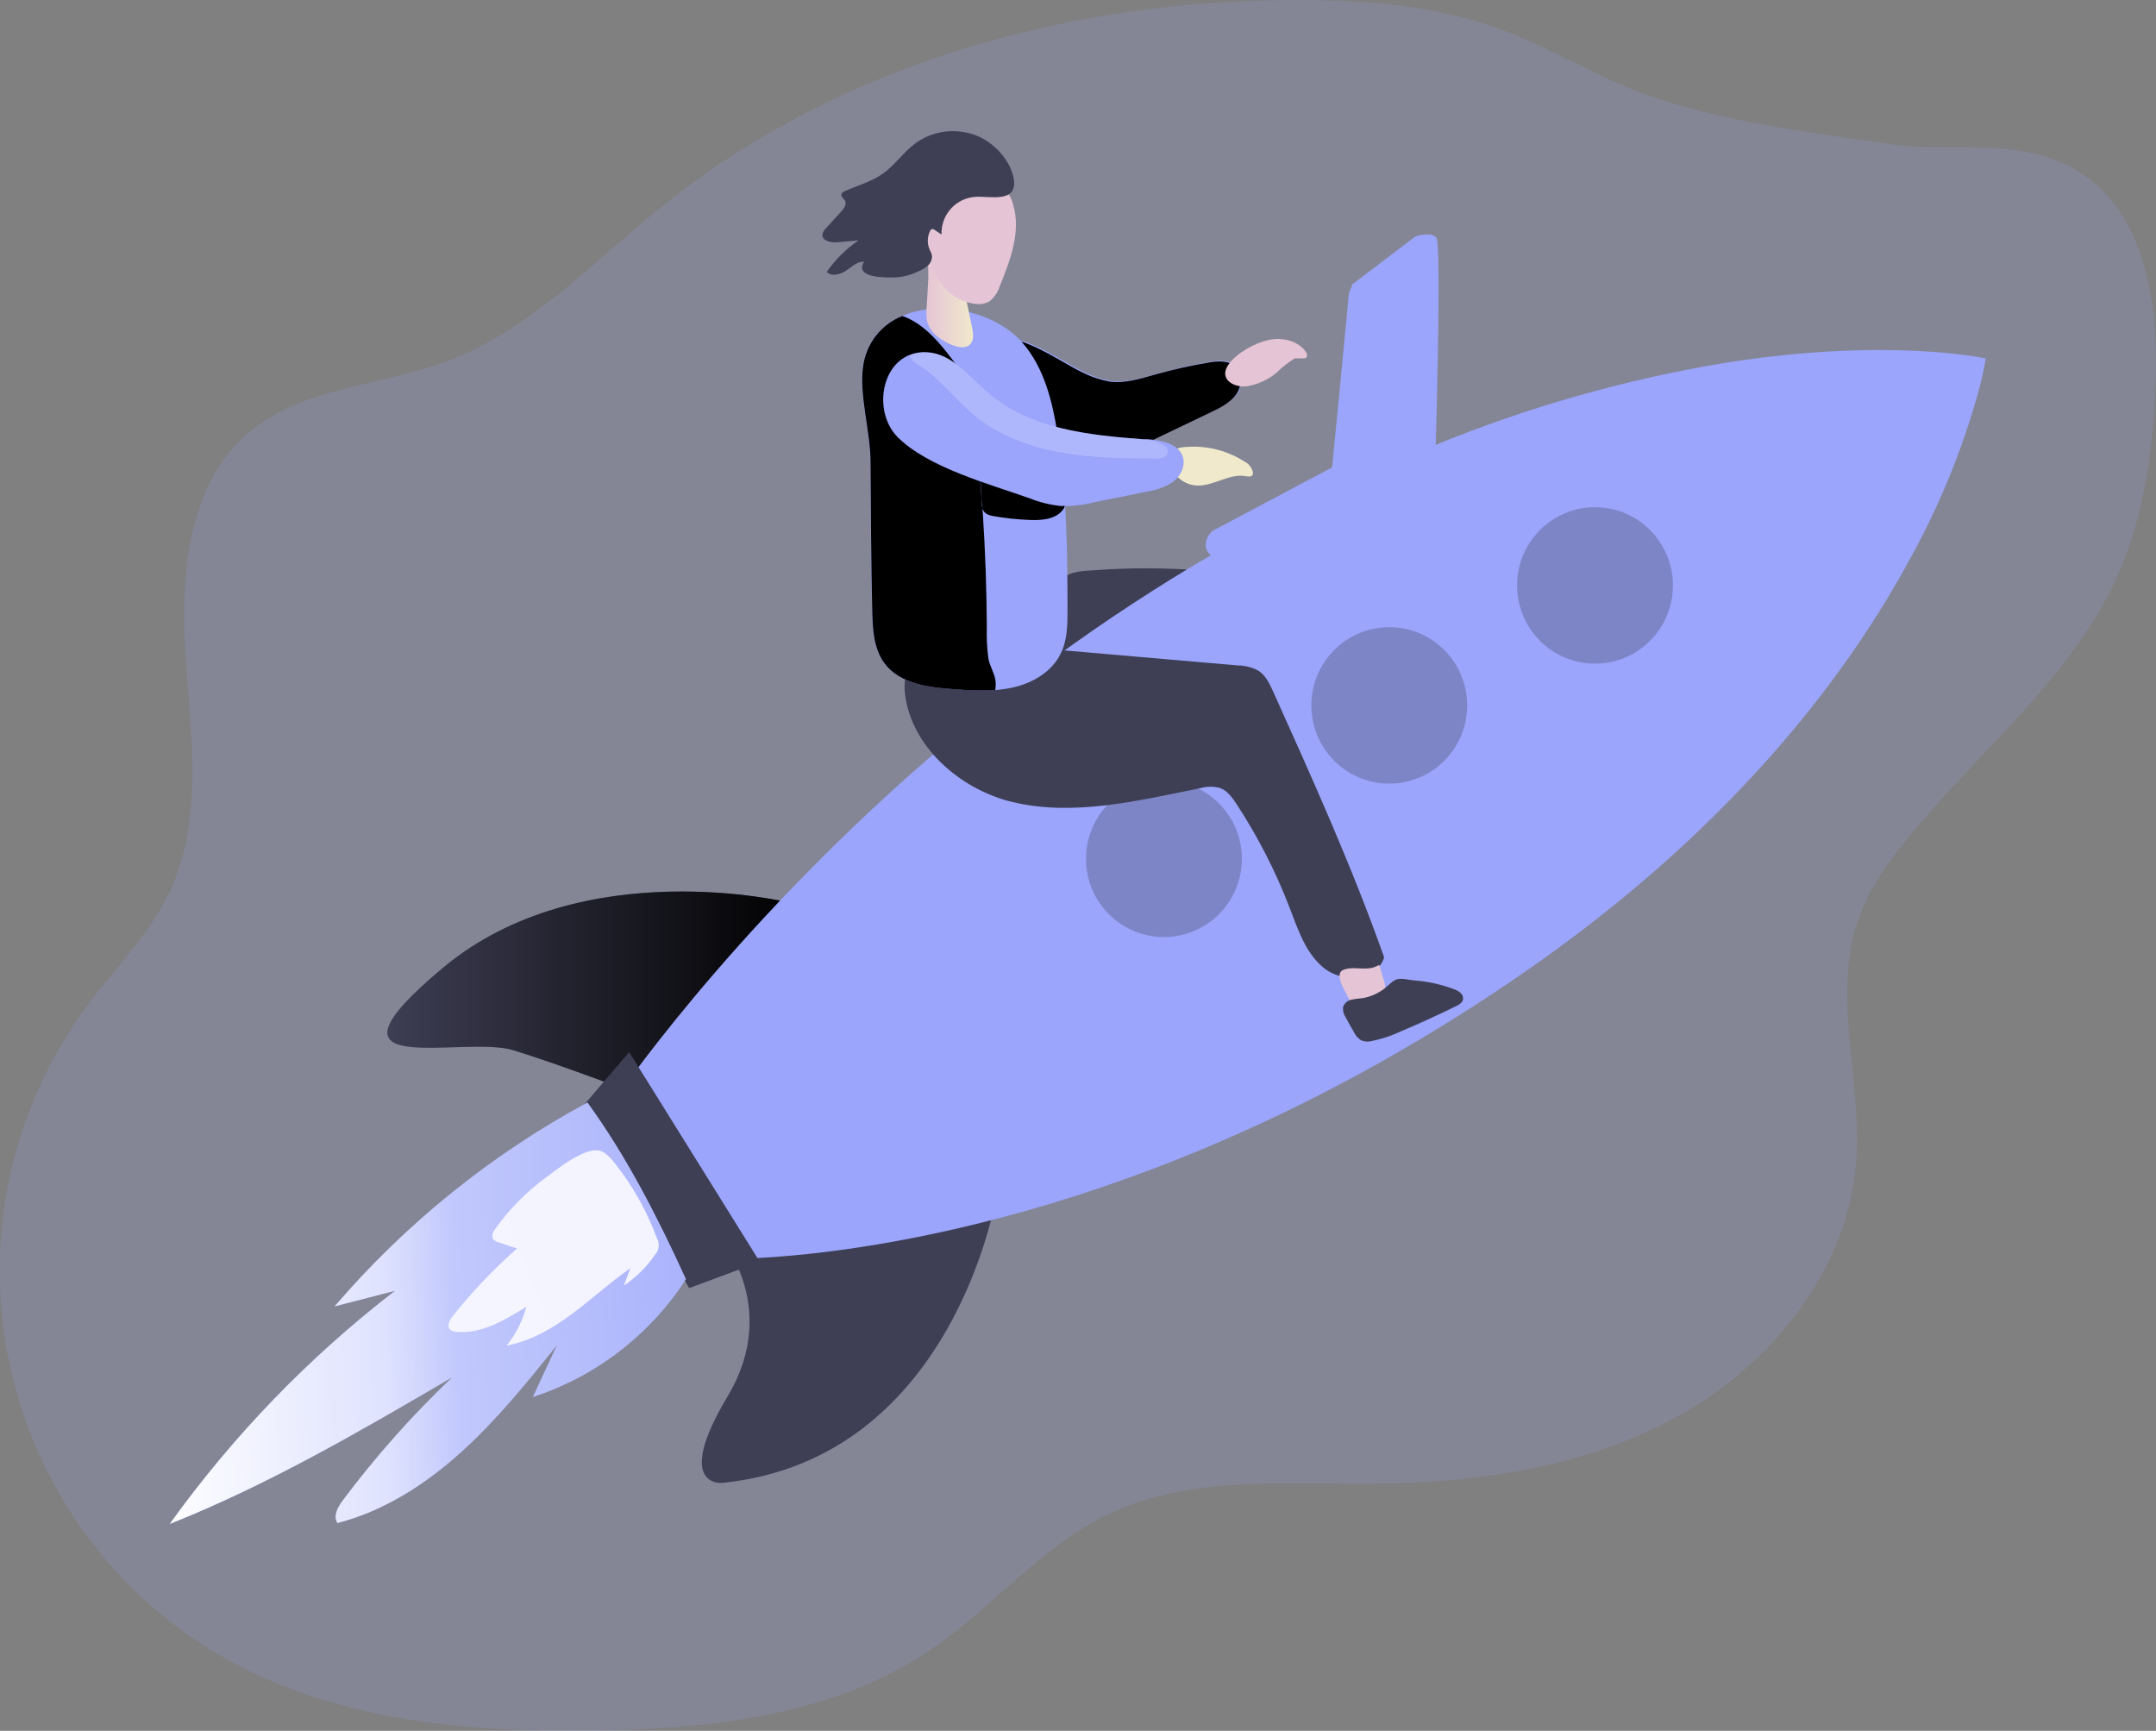 <svg width="147" height="118" viewBox="0 0 147 118" fill="none" xmlns="http://www.w3.org/2000/svg">
<rect x="0" y="0" width="147" height="118" fill="#808080" stroke="none"/>
<g clip-path="url(#clip0)">
<path opacity="0.18" d="M112.092 6.402C108.789 5.198 105.778 3.296 102.491 2.062C98.029 0.392 93.209 -0.006 88.434 1.50238e-05C73.036 1.50238e-05 57.328 4.308 45.294 13.948C40.5 17.781 36.192 22.5 30.453 24.636C25.912 26.332 20.573 26.374 16.899 29.545C12.79 33.079 12.281 39.243 12.649 44.672C13.017 50.102 13.897 55.836 11.586 60.757C10.229 63.648 7.903 65.933 5.995 68.49C3.41 71.961 1.596 75.948 0.676 80.182C-0.245 84.416 -0.25 88.799 0.66 93.035C1.57 97.272 3.374 101.263 5.95 104.74C8.527 108.218 11.816 111.101 15.597 113.194C23.153 117.37 32.111 118.129 40.743 117.984C48.623 117.852 56.864 116.924 63.403 112.507C67.615 109.657 70.924 105.481 75.498 103.264C81.012 100.598 87.445 101.183 93.568 101.144C100.82 101.093 108.252 100.013 114.579 96.454C120.907 92.895 125.973 86.524 126.549 79.271C126.988 73.703 124.859 67.898 126.719 62.64C127.426 60.638 128.671 58.875 130.006 57.23C134.915 51.155 141.416 46.124 144.517 38.929C146.197 35.035 146.757 30.746 146.956 26.509C147.199 21.173 146.482 15.025 142.12 11.96C138.164 9.181 133.293 10.466 128.834 9.824C123.355 9.024 117.312 8.298 112.092 6.402Z" fill="#9AA5FB"/>
<path d="M53.858 61.544C53.858 61.544 39.699 58.059 30.213 65.968C20.727 73.877 31.551 70.529 35.014 71.603C38.477 72.675 43.697 74.686 43.697 74.686C43.697 74.686 58.134 67.841 53.858 61.544Z" fill="#3E3E54"/>
<path d="M53.858 61.544C53.858 61.544 39.699 58.059 30.213 65.968C20.727 73.877 31.551 70.529 35.014 71.603C38.477 72.675 43.697 74.686 43.697 74.686C43.697 74.686 58.134 67.841 53.858 61.544Z" fill="url(#paint0_linear)"/>
<path d="M48.898 84.109C48.898 84.109 57.805 78.21 63.325 79.997L67.957 81.426C67.957 81.426 65.108 99.487 49.253 101.096C49.253 101.096 45.87 101.453 49.611 95.195C53.353 88.937 48.898 84.109 48.898 84.109Z" fill="#3E3E54"/>
<path d="M48.898 84.109C48.898 84.109 57.805 78.21 63.325 79.997L67.957 81.426C67.957 81.426 65.108 99.487 49.253 101.096C49.253 101.096 45.87 101.453 49.611 95.195C53.353 88.937 48.898 84.109 48.898 84.109Z" fill="url(#paint1_linear)"/>
<path d="M73.705 25.263C74.342 25.603 75.028 25.844 75.737 25.976C76.784 26.114 77.824 25.78 78.839 25.494C80.02 25.163 81.218 24.891 82.427 24.681C83.092 24.569 83.87 24.508 84.347 25.003C84.824 25.497 84.728 26.352 84.312 26.901C83.896 27.45 83.252 27.765 82.631 28.064L78.989 29.808C78.366 30.131 77.715 30.395 77.043 30.599C74.268 31.35 71.388 29.956 68.972 28.404C68.04 27.801 67.032 27.004 66.994 25.892C67.006 25.451 67.097 25.016 67.263 24.607C67.392 24.1 67.655 23.638 68.024 23.268C69.125 22.314 72.595 24.739 73.705 25.263Z" fill="#9AA5FB"/>
<path d="M73.628 25.301C74.265 25.642 74.951 25.882 75.66 26.015C76.707 26.153 77.747 25.819 78.761 25.533C79.947 25.2 81.149 24.93 82.362 24.723C83.025 24.607 83.805 24.546 84.282 25.044C84.759 25.542 84.663 26.39 84.247 26.94C83.831 27.489 83.188 27.804 82.567 28.103L78.925 29.847C78.302 30.169 77.65 30.434 76.979 30.637C74.204 31.389 71.323 29.995 68.907 28.443C67.976 27.842 66.968 27.042 66.929 25.931C66.939 25.49 67.03 25.054 67.198 24.646C67.323 24.145 67.576 23.686 67.934 23.316C69.048 22.352 72.504 24.781 73.628 25.301Z" fill="url(#paint2_linear)"/>
<path d="M80.944 38.829C79.91 40.435 78.582 41.852 77.264 43.243C75.945 44.634 74.626 46.002 72.873 46.655C72.008 46.976 70.984 47.085 70.197 46.597C69.342 46.07 68.99 44.942 69.15 43.947C69.365 42.954 69.856 42.044 70.568 41.322C71.114 40.646 71.72 40.021 72.38 39.455C73.103 38.903 73.871 38.932 74.815 38.864C76.855 38.716 78.903 38.704 80.944 38.829Z" fill="#3E3E54"/>
<path d="M80.944 38.829C79.91 40.435 78.582 41.852 77.264 43.243C75.945 44.634 74.626 46.002 72.873 46.655C72.008 46.976 70.984 47.085 70.197 46.597C69.342 46.07 68.99 44.942 69.15 43.947C69.365 42.954 69.856 42.044 70.568 41.322C71.114 40.646 71.72 40.021 72.38 39.455C73.103 38.903 73.871 38.932 74.815 38.864C76.855 38.716 78.903 38.704 80.944 38.829Z" fill="url(#paint3_linear)"/>
<path d="M135.388 24.44C135.261 25.217 135.092 25.986 134.883 26.744C133.774 30.717 132.203 34.546 130.203 38.151C125.748 46.352 117.587 57.105 102.788 67.063C79.552 82.759 59.158 85.374 51.634 85.769C49.643 85.882 48.552 85.84 48.552 85.84L41.738 75.239C41.738 75.239 49.419 63.761 63.284 51.724C69.678 46.138 76.616 41.213 83.994 37.024C88.41 34.527 92.981 32.318 97.68 30.412C104.128 27.758 110.856 25.847 117.734 24.717C128.875 22.976 135.388 24.44 135.388 24.44Z" fill="#9AA5FB"/>
<path d="M80.778 41.666C80.458 42.26 81.453 44.155 81.998 44.557C82.542 44.958 83.207 45.199 83.598 45.758C83.676 45.856 83.732 45.969 83.761 46.091C83.791 46.213 83.793 46.339 83.767 46.462C83.665 46.822 83.255 46.982 82.9 47.104L73.35 50.053C73.085 50.109 72.84 50.235 72.639 50.416C72.255 50.828 72.447 51.547 72.886 51.891C73.361 52.197 73.923 52.337 74.486 52.289C77.574 52.289 80.967 51.004 83.553 52.688C84.288 53.215 84.926 53.867 85.438 54.615C87.262 57.044 88.658 59.767 89.567 62.669C89.845 63.562 90.076 64.535 89.756 65.415C88.244 64.795 86.945 63.747 86.017 62.399C84.859 60.703 84.263 58.525 82.577 57.362C81.345 56.51 79.751 56.398 78.259 56.523C76.768 56.648 75.299 57.024 73.804 57.044C70.476 57.085 67.403 55.437 64.472 53.831C63.86 53.51 63.166 53.031 63.153 52.331C63.151 52.139 63.198 51.949 63.287 51.778C69.681 46.193 76.62 41.268 83.998 37.078C88.413 34.581 92.984 32.373 97.683 30.467C98.951 32.276 80.916 41.418 80.778 41.666Z" fill="url(#paint4_linear)"/>
<path d="M135.27 24.556C135.27 24.556 134.48 30.178 130.085 38.267C128.672 37.822 127.283 37.303 125.925 36.712C120.349 34.316 118.051 26.48 117.629 24.855C128.757 23.094 135.27 24.556 135.27 24.556Z" fill="url(#paint5_linear)"/>
<path opacity="0.31" d="M108.75 45.244C111.685 45.244 114.063 42.857 114.063 39.912C114.063 36.966 111.685 34.579 108.75 34.579C105.816 34.579 103.438 36.966 103.438 39.912C103.438 42.857 105.816 45.244 108.75 45.244Z" fill="#3E3E54"/>
<path opacity="0.31" d="M94.722 53.423C97.657 53.423 100.035 51.036 100.035 48.09C100.035 45.145 97.657 42.758 94.722 42.758C91.788 42.758 89.41 45.145 89.41 48.09C89.41 51.036 91.788 53.423 94.722 53.423Z" fill="#3E3E54"/>
<path opacity="0.31" d="M79.36 63.883C82.294 63.883 84.673 61.495 84.673 58.55C84.673 55.605 82.294 53.218 79.36 53.218C76.426 53.218 74.047 55.605 74.047 58.55C74.047 61.495 76.426 63.883 79.36 63.883Z" fill="#3E3E54"/>
<path d="M42.897 71.725L51.804 86.026L46.993 87.816L39.69 75.48L42.897 71.725Z" fill="#3E3E54"/>
<path d="M68.984 54.666C73.193 55.688 77.584 54.586 81.831 53.735C82.267 53.609 82.729 53.603 83.169 53.715C83.671 53.892 84.007 54.358 84.302 54.804C85.769 57.042 86.992 59.432 87.947 61.933C88.523 63.44 89.064 65.078 90.344 66.055C91.624 67.031 93.91 66.813 94.374 65.267C92.188 59.096 89.496 53.121 86.808 47.152C86.564 46.613 86.296 46.041 85.796 45.723C85.359 45.491 84.873 45.369 84.379 45.366L69.221 44.052C65.816 43.757 60.695 43.304 61.837 48.058C62.625 51.374 65.784 53.889 68.984 54.666Z" fill="#3E3E54"/>
<path d="M68.984 54.666C73.193 55.688 77.584 54.586 81.831 53.735C82.267 53.609 82.729 53.603 83.169 53.715C83.671 53.892 84.007 54.358 84.302 54.804C85.769 57.042 86.992 59.432 87.947 61.933C88.523 63.44 89.064 65.078 90.344 66.055C91.624 67.031 93.91 66.813 94.374 65.267C92.188 59.096 89.496 53.121 86.808 47.152C86.564 46.613 86.296 46.041 85.796 45.723C85.359 45.491 84.873 45.369 84.379 45.366L69.221 44.052C65.816 43.757 60.695 43.304 61.837 48.058C62.625 51.374 65.784 53.889 68.984 54.666Z" fill="url(#paint6_linear)"/>
<path d="M72.786 41.515C72.786 42.552 72.786 43.625 72.322 44.557C71.73 45.778 70.453 46.545 69.121 46.857C68.7 46.952 68.272 47.015 67.841 47.047C66.922 47.087 66.002 47.067 65.086 46.985C63.328 46.87 61.335 46.629 60.285 45.209C59.549 44.21 59.485 42.88 59.456 41.637C59.379 38.238 59.363 34.839 59.337 31.44C59.337 29.497 58.553 26.875 58.829 25.015C58.922 24.247 59.22 23.519 59.691 22.907C60.163 22.295 60.79 21.823 61.507 21.54C64.103 20.425 67.873 21.244 69.714 23.367C71.189 25.064 71.759 27.36 72.104 29.587C72.735 33.516 72.783 37.525 72.786 41.515Z" fill="#9AA5FB"/>
<path d="M67.013 35.038C67.179 37.608 67.269 40.178 67.282 42.748C67.261 43.456 67.295 44.165 67.384 44.868C67.47 45.405 67.813 45.9 67.874 46.407C67.9 46.621 67.894 46.838 67.854 47.05C66.936 47.09 66.015 47.07 65.099 46.989C63.342 46.873 61.348 46.632 60.298 45.212C59.562 44.213 59.498 42.883 59.469 41.64C59.392 38.241 59.376 34.842 59.351 31.444C59.351 29.5 58.566 26.879 58.842 25.019C58.935 24.251 59.233 23.522 59.704 22.91C60.176 22.299 60.803 21.826 61.521 21.543C61.726 21.61 61.925 21.696 62.116 21.8C63.239 22.397 64.087 23.406 64.862 24.421C65.266 24.926 65.61 25.477 65.886 26.063C66.179 26.83 66.36 27.636 66.424 28.456C66.622 30.142 66.782 31.835 66.913 33.532C66.984 34.438 66.744 35.009 67.717 35.183C68.544 35.328 69.38 35.417 70.22 35.449C71.074 35.488 72.085 35.388 72.537 34.659C72.687 34.377 72.753 34.059 72.728 33.74C72.702 33.422 72.586 33.117 72.393 32.863C71.996 32.362 71.457 31.992 70.847 31.803C70.252 31.585 69.624 31.463 69.023 31.26C68.411 31.073 67.847 30.756 67.368 30.332C66.885 29.904 66.581 29.308 66.517 28.665" fill="url(#paint7_linear)"/>
<path d="M63.178 21C63.144 21.308 63.157 21.62 63.217 21.925C63.405 22.68 64.122 23.175 64.833 23.486C65.271 23.679 65.857 23.808 66.174 23.438C66.42 23.152 66.359 22.722 66.283 22.349L65.86 20.322C65.783 19.868 65.659 19.424 65.492 18.995C65.306 18.562 64.081 16.795 63.46 17.244C63.2 17.431 63.309 18.703 63.293 19.021L63.178 21Z" fill="url(#paint8_linear)"/>
<path d="M63.242 17.302C63.417 18.14 63.798 18.921 64.35 19.573C64.909 20.228 65.7 20.64 66.555 20.724C66.867 20.76 67.182 20.698 67.457 20.547C67.795 20.281 68.043 19.916 68.165 19.503C68.891 17.733 69.627 15.786 69.077 13.948C68.939 13.377 68.582 12.882 68.085 12.57C67.552 12.342 66.956 12.309 66.401 12.477C65.441 12.696 64.001 13.197 63.38 14.019C62.759 14.842 63.031 16.4 63.242 17.302Z" fill="url(#paint9_linear)"/>
<path d="M66.766 9.326C66.063 9.009 65.288 8.884 64.521 8.963C63.754 9.043 63.022 9.324 62.397 9.779C61.591 10.386 61.015 11.26 60.192 11.841C59.418 12.39 58.48 12.641 57.613 13.027C57.507 13.072 57.389 13.139 57.369 13.251C57.337 13.425 57.539 13.537 57.619 13.695C57.741 13.936 57.545 14.212 57.363 14.414L56.32 15.558C56.192 15.67 56.105 15.821 56.073 15.988C56.038 16.428 56.659 16.554 57.097 16.515L58.544 16.387C57.694 16.961 56.958 17.69 56.374 18.536C56.694 18.876 57.286 18.716 57.68 18.456C58.074 18.195 58.448 17.813 58.915 17.839C58.214 18.973 60.41 18.928 61.066 18.912C61.623 18.877 62.168 18.728 62.666 18.475C62.905 18.382 63.123 18.241 63.306 18.061C63.398 17.971 63.467 17.86 63.506 17.737C63.545 17.614 63.554 17.484 63.53 17.357C63.494 17.246 63.448 17.139 63.393 17.036C63.301 16.833 63.255 16.613 63.259 16.391C63.262 16.169 63.314 15.95 63.412 15.751C63.444 15.69 63.486 15.622 63.556 15.613C63.613 15.611 63.669 15.63 63.713 15.667L64.196 15.988C64.17 15.336 64.402 14.701 64.84 14.219C65.279 13.738 65.89 13.45 66.539 13.418C67.537 13.364 69.365 13.859 69.125 12.223C68.933 10.996 67.858 9.824 66.766 9.326Z" fill="#3E3E54"/>
<path d="M68.367 13.402C68.555 13.315 68.715 13.175 68.827 12.999C68.938 12.823 68.996 12.618 68.994 12.409C68.991 12.2 68.929 11.996 68.813 11.823C68.698 11.649 68.535 11.513 68.344 11.43C67.883 11.183 67.361 11.071 66.84 11.109C65.964 11.089 65.094 11.27 64.299 11.639C63.21 12.185 62.423 13.19 61.418 13.887C60.566 14.426 59.63 14.818 58.65 15.047C58.199 15.123 57.771 15.304 57.401 15.574C57.344 15.629 57.286 15.703 57.312 15.776C57.33 15.81 57.357 15.839 57.389 15.86C57.512 15.944 57.652 16.001 57.798 16.026C57.946 16.051 58.096 16.044 58.24 16.005C58.406 15.96 58.56 15.87 58.714 15.812C59.194 15.693 59.696 15.693 60.176 15.812C60.85 15.942 61.543 15.923 62.209 15.757C62.767 15.544 63.303 15.274 63.809 14.954C64.008 14.857 64.228 14.81 64.449 14.819C64.28 15.18 64.196 15.574 64.203 15.972L63.719 15.651C63.694 15.632 63.666 15.618 63.636 15.611C63.606 15.603 63.574 15.601 63.543 15.606C63.476 15.606 63.431 15.683 63.399 15.744C63.303 15.944 63.251 16.163 63.247 16.385C63.244 16.607 63.289 16.827 63.38 17.029C63.435 17.132 63.48 17.239 63.514 17.351C63.54 17.477 63.534 17.607 63.496 17.73C63.458 17.853 63.389 17.965 63.297 18.054C63.111 18.232 62.894 18.373 62.657 18.472C62.158 18.723 61.614 18.87 61.056 18.905C60.416 18.905 58.211 18.966 58.909 17.832C58.442 17.832 58.045 18.208 57.673 18.449C57.302 18.69 56.713 18.867 56.368 18.529C56.95 17.683 57.686 16.954 58.538 16.38L57.091 16.509C56.649 16.547 56.032 16.422 56.067 15.982C56.099 15.816 56.184 15.664 56.31 15.552L57.357 14.408C57.539 14.206 57.734 13.929 57.613 13.688C57.533 13.531 57.331 13.415 57.363 13.245C57.382 13.129 57.501 13.065 57.606 13.017C58.471 12.635 59.411 12.374 60.186 11.838C61.012 11.257 61.588 10.376 62.391 9.776C63.014 9.319 63.747 9.036 64.514 8.956C65.281 8.876 66.056 9.001 66.76 9.319C67.848 9.83 68.927 10.99 69.106 12.211C69.224 13.004 68.875 13.3 68.367 13.402Z" fill="url(#paint10_linear)"/>
<path d="M86.456 23.188C87.362 22.979 88.418 23.188 88.991 23.926C89.063 24.009 89.108 24.112 89.119 24.222C89.122 24.247 89.12 24.272 89.113 24.297C89.106 24.321 89.094 24.343 89.078 24.363C89.062 24.382 89.043 24.398 89.02 24.41C88.998 24.422 88.974 24.429 88.949 24.431H88.28C87.825 24.711 87.404 25.043 87.025 25.42C86.474 25.872 85.82 26.18 85.121 26.317C84.193 26.5 83.041 25.867 83.761 24.855C84.324 24.061 85.528 23.403 86.456 23.188Z" fill="url(#paint11_linear)"/>
<path d="M84.849 31.466C84.998 31.538 85.127 31.643 85.228 31.774C85.329 31.905 85.397 32.059 85.428 32.221C85.433 32.275 85.423 32.33 85.4 32.378C85.313 32.526 85.099 32.491 84.929 32.462C83.825 32.263 82.775 33.127 81.652 33.104C81.138 33.091 80.649 32.878 80.288 32.51C79.968 32.166 79.648 31.517 79.828 31.035C80.016 30.483 80.656 30.473 81.156 30.457C82.46 30.409 83.749 30.761 84.849 31.466Z" fill="url(#paint12_linear)"/>
<path d="M92.156 19.422L96.508 16.117C96.508 16.117 97.577 15.757 97.936 16.207C98.294 16.657 97.891 30.361 97.891 30.361L92.501 32.908L92.156 19.422Z" fill="#9AA5FB"/>
<path d="M92.22 19.461L96.582 16.155C96.582 16.155 97.651 15.796 98.01 16.245C98.368 16.695 97.901 30.38 97.901 30.38L92.575 32.95L92.22 19.461Z" fill="url(#paint13_linear)"/>
<path d="M93.51 19.397L98.01 16.249C98.01 16.249 97.206 15.667 96.582 16.159C95.958 16.65 92.22 19.461 92.22 19.461L93.51 19.397Z" fill="url(#paint14_linear)"/>
<path d="M91.99 68.117C92.025 68.204 92.076 68.283 92.14 68.352C92.221 68.419 92.316 68.466 92.419 68.49C92.681 68.563 92.956 68.578 93.225 68.533C93.493 68.489 93.749 68.386 93.974 68.233C94.161 68.113 94.307 67.939 94.393 67.735C94.475 67.415 94.453 67.078 94.333 66.771L94.067 65.846C94.065 65.833 94.059 65.82 94.051 65.81C94.028 65.81 94 65.81 93.977 65.81C93.206 66.273 92.297 65.81 91.561 66.132C90.94 66.434 91.763 67.648 91.99 68.117Z" fill="url(#paint15_linear)"/>
<path d="M92.885 68.053C92.626 68.069 92.368 68.104 92.114 68.159C91.988 68.19 91.871 68.252 91.776 68.341C91.681 68.43 91.61 68.542 91.57 68.666C91.548 68.911 91.613 69.155 91.752 69.357C91.938 69.701 92.124 70.044 92.322 70.382C92.429 70.608 92.599 70.797 92.812 70.928C93.028 71.014 93.264 71.032 93.49 70.979C94.171 70.848 94.832 70.632 95.459 70.337C96.739 69.795 98.01 69.216 99.27 68.599C99.479 68.496 99.709 68.364 99.751 68.136C99.761 68.057 99.753 67.975 99.725 67.9C99.698 67.825 99.653 67.757 99.594 67.703C99.474 67.596 99.335 67.513 99.184 67.458C98.285 67.113 97.341 66.904 96.38 66.838C96.041 66.803 95.472 66.642 95.155 66.797C94.838 66.951 94.534 67.33 94.195 67.535C93.799 67.799 93.353 67.975 92.885 68.053Z" fill="#3E3E54"/>
<path d="M79.927 32.892C79.369 33.231 78.748 33.449 78.103 33.535L74.63 34.238C73.868 34.431 73.083 34.518 72.297 34.495C71.583 34.417 70.884 34.243 70.216 33.978C67.522 33.014 63.249 31.881 61.181 29.779C59.616 28.173 60 24.993 62.023 24.196C62.408 24.047 62.821 23.985 63.233 24.016C64.948 24.126 66.113 25.709 67.432 26.824C70.261 29.246 74.211 29.667 77.93 29.943H78.007H78.256C79.216 30.014 80.4 30.265 80.663 31.187C80.826 31.839 80.461 32.517 79.927 32.892Z" fill="#9AA5FB"/>
<path d="M83.089 38.17L92.575 32.953L93.51 19.41C93.51 19.41 92.07 18.812 91.951 20.184C91.833 21.556 90.825 31.864 90.825 31.864L82.631 36.214C82.631 36.214 81.412 37.451 83.089 38.17Z" fill="#9AA5FB"/>
<path d="M46.769 87.209C44.311 91.008 40.626 93.843 36.332 95.24L37.965 91.725C35.916 94.27 33.852 96.827 31.426 99.014C29 101.202 26.167 103.017 23.012 103.833C22.692 103.367 23.034 102.744 23.373 102.291C25.619 99.29 28.113 96.484 30.827 93.903C24.577 97.556 18.3 101.221 11.576 103.894C15.899 97.873 21.075 92.517 26.939 87.996L22.816 89.062C27.665 83.408 33.508 78.697 40.054 75.165C42.74 78.856 44.881 83.068 46.769 87.209Z" fill="#9AA5FB"/>
<path d="M46.769 87.209C44.311 91.008 40.626 93.843 36.332 95.24L37.965 91.725C35.916 94.27 33.852 96.827 31.426 99.014C29 101.202 26.167 103.017 23.012 103.833C22.692 103.367 23.034 102.744 23.373 102.291C25.619 99.29 28.113 96.484 30.827 93.903C24.577 97.556 18.3 101.221 11.576 103.894C15.899 97.873 21.075 92.517 26.939 87.996L22.816 89.062C27.665 83.408 33.508 78.697 40.054 75.165C42.74 78.856 44.881 83.068 46.769 87.209Z" fill="url(#paint16_linear)"/>
<path d="M33.778 83.752C33.628 83.961 33.477 84.24 33.609 84.462C33.709 84.588 33.851 84.676 34.009 84.709L35.241 85.117C33.654 86.519 32.191 88.056 30.869 89.711C30.648 89.987 30.434 90.408 30.686 90.656C30.806 90.754 30.957 90.808 31.112 90.807C32.825 90.961 34.422 90.01 35.881 89.097C35.616 90.065 35.156 90.968 34.53 91.751C36.182 91.43 37.676 90.572 39.011 89.573C40.346 88.574 41.603 87.43 42.98 86.463L42.525 87.652C43.367 87.096 44.094 86.38 44.663 85.544C44.8 85.395 44.887 85.206 44.911 85.004C44.934 84.802 44.894 84.597 44.794 84.42C44.108 82.553 43.126 80.81 41.885 79.258C41.672 78.958 41.4 78.705 41.085 78.516C40.08 77.986 37.984 79.711 37.177 80.305C35.871 81.268 34.724 82.431 33.778 83.752Z" fill="#9AA5FB"/>
<path d="M33.778 83.752C33.628 83.961 33.477 84.24 33.609 84.462C33.709 84.588 33.851 84.676 34.009 84.709L35.241 85.117C33.654 86.519 32.191 88.056 30.869 89.711C30.648 89.987 30.434 90.408 30.686 90.656C30.806 90.754 30.957 90.808 31.112 90.807C32.825 90.961 34.422 90.01 35.881 89.097C35.616 90.065 35.156 90.968 34.53 91.751C36.182 91.43 37.676 90.572 39.011 89.573C40.346 88.574 41.603 87.43 42.98 86.463L42.525 87.652C43.367 87.096 44.094 86.38 44.663 85.544C44.8 85.395 44.887 85.206 44.911 85.004C44.934 84.802 44.894 84.597 44.794 84.42C44.108 82.553 43.126 80.81 41.885 79.258C41.672 78.958 41.4 78.705 41.085 78.516C40.08 77.986 37.984 79.711 37.177 80.305C35.871 81.268 34.724 82.431 33.778 83.752Z" fill="url(#paint17_linear)"/>
<path d="M79.354 31.171C79.162 31.246 78.955 31.276 78.749 31.257C76.611 31.257 74.457 31.225 72.348 30.849C70.239 30.473 68.159 29.722 66.494 28.376C65.32 27.412 64.392 26.22 63.214 25.282C62.894 25.015 62.062 24.681 62.02 24.196C62.405 24.047 62.818 23.985 63.23 24.016C64.945 24.126 66.11 25.709 67.429 26.824C70.258 29.246 74.208 29.667 77.927 29.943H78.003C78.474 29.983 78.931 30.122 79.344 30.351C79.473 30.414 79.572 30.523 79.623 30.657C79.644 30.76 79.629 30.868 79.58 30.962C79.531 31.055 79.451 31.129 79.354 31.171Z" fill="url(#paint18_linear)"/>
<path d="M135.273 24.553L134.88 26.744C133.775 30.718 132.206 34.547 130.204 38.151C125.745 46.353 117.587 57.089 102.791 67.063C79.552 82.759 59.159 85.374 51.634 85.773L49.074 82.204C107.925 64.763 121.828 36.853 123.447 36.622C125.067 36.391 129.938 24.53 129.938 24.53L135.273 24.553Z" fill="url(#paint19_linear)"/>
</g>
<defs>
<linearGradient id="paint0_linear" x1="26.411" y1="67.725" x2="54.652" y2="67.725" gradientUnits="userSpaceOnUse">
<stop stop-opacity="0"/>
<stop offset="0.99"/>
</linearGradient>
<linearGradient id="paint1_linear" x1="3445.25" y1="6313.56" x2="4708.35" y2="6313.56" gradientUnits="userSpaceOnUse">
<stop stop-opacity="0"/>
<stop offset="0.99"/>
</linearGradient>
<linearGradient id="paint2_linear" x1="4871.14" y1="559.489" x2="4539" y2="1508.65" gradientUnits="userSpaceOnUse">
<stop stop-opacity="0"/>
<stop offset="0.99"/>
</linearGradient>
<linearGradient id="paint3_linear" x1="2941.91" y1="1095.39" x2="3076.25" y2="1299.99" gradientUnits="userSpaceOnUse">
<stop stop-opacity="0"/>
<stop offset="0.99"/>
</linearGradient>
<linearGradient id="paint4_linear" x1="8004.96" y1="3593.45" x2="12026.8" y2="7173.72" gradientUnits="userSpaceOnUse">
<stop stop-opacity="0"/>
<stop offset="0.99"/>
</linearGradient>
<linearGradient id="paint5_linear" x1="7377.9" y1="1342.19" x2="7917.45" y2="1896.26" gradientUnits="userSpaceOnUse">
<stop stop-opacity="0"/>
<stop offset="0.99"/>
</linearGradient>
<linearGradient id="paint6_linear" x1="6998.54" y1="4173.73" x2="10339.4" y2="4173.73" gradientUnits="userSpaceOnUse">
<stop stop-opacity="0"/>
<stop offset="0.99"/>
</linearGradient>
<linearGradient id="paint7_linear" x1="4073.59" y1="2802.99" x2="613.161" y2="3008.44" gradientUnits="userSpaceOnUse">
<stop stop-opacity="0"/>
<stop offset="0.99"/>
</linearGradient>
<linearGradient id="paint8_linear" x1="63.162" y1="20.422" x2="66.35" y2="20.422" gradientUnits="userSpaceOnUse">
<stop stop-color="#E5C5D5"/>
<stop offset="0.42" stop-color="#EAD4D1"/>
<stop offset="1" stop-color="#F0E9CB"/>
</linearGradient>
<linearGradient id="paint9_linear" x1="1419.7" y1="522.069" x2="1542.44" y2="522.069" gradientUnits="userSpaceOnUse">
<stop stop-color="#E5C5D5"/>
<stop offset="0.42" stop-color="#EAD4D1"/>
<stop offset="1" stop-color="#F0E9CB"/>
</linearGradient>
<linearGradient id="paint10_linear" x1="2886.54" y1="373.152" x2="2865.3" y2="673.711" gradientUnits="userSpaceOnUse">
<stop stop-opacity="0"/>
<stop offset="0.99"/>
</linearGradient>
<linearGradient id="paint11_linear" x1="1649.92" y1="302.79" x2="1747.32" y2="302.79" gradientUnits="userSpaceOnUse">
<stop stop-color="#E5C5D5"/>
<stop offset="0.42" stop-color="#EAD4D1"/>
<stop offset="1" stop-color="#F0E9CB"/>
</linearGradient>
<linearGradient id="paint12_linear" x1="-6503.18" y1="-4623.53" x2="-6416.57" y2="-4577.19" gradientUnits="userSpaceOnUse">
<stop stop-color="#E5C5D5"/>
<stop offset="0.42" stop-color="#EAD4D1"/>
<stop offset="1" stop-color="#F0E9CB"/>
</linearGradient>
<linearGradient id="paint13_linear" x1="1971.23" y1="981.593" x2="1901.25" y2="2285.71" gradientUnits="userSpaceOnUse">
<stop stop-opacity="0"/>
<stop offset="0.99"/>
</linearGradient>
<linearGradient id="paint14_linear" x1="1912.46" y1="234.346" x2="1930.88" y2="269.162" gradientUnits="userSpaceOnUse">
<stop stop-opacity="0"/>
<stop offset="0.99"/>
</linearGradient>
<linearGradient id="paint15_linear" x1="1038.82" y1="666.376" x2="1069.06" y2="666.376" gradientUnits="userSpaceOnUse">
<stop stop-color="#E5C5D5"/>
<stop offset="0.42" stop-color="#EAD4D1"/>
<stop offset="1" stop-color="#F0E9CB"/>
</linearGradient>
<linearGradient id="paint16_linear" x1="59.584" y1="88.526" x2="10.462" y2="90.219" gradientUnits="userSpaceOnUse">
<stop offset="0.02" stop-color="white" stop-opacity="0"/>
<stop offset="0.58" stop-color="white" stop-opacity="0.39"/>
<stop offset="0.68" stop-color="white" stop-opacity="0.68"/>
<stop offset="1" stop-color="white"/>
</linearGradient>
<linearGradient id="paint17_linear" x1="3255.59" y1="3304.73" x2="1352.67" y2="4057.7" gradientUnits="userSpaceOnUse">
<stop offset="0.02" stop-color="white" stop-opacity="0"/>
<stop offset="0.58" stop-color="white" stop-opacity="0.39"/>
<stop offset="0.68" stop-color="white" stop-opacity="0.68"/>
<stop offset="1" stop-color="white"/>
</linearGradient>
<linearGradient id="paint18_linear" x1="4420.83" y1="597.299" x2="4322.05" y2="1169.74" gradientUnits="userSpaceOnUse">
<stop offset="0.02" stop-color="white" stop-opacity="0"/>
<stop offset="0.58" stop-color="white" stop-opacity="0.39"/>
<stop offset="0.68" stop-color="white" stop-opacity="0.68"/>
<stop offset="1" stop-color="white"/>
</linearGradient>
<linearGradient id="paint19_linear" x1="26326.2" y1="9609.56" x2="27216.3" y2="18737.4" gradientUnits="userSpaceOnUse">
<stop stop-opacity="0"/>
<stop offset="0.99"/>
</linearGradient>
<clipPath id="clip0">
<rect width="147" height="118" fill="white"/>
</clipPath>
</defs>
</svg>
